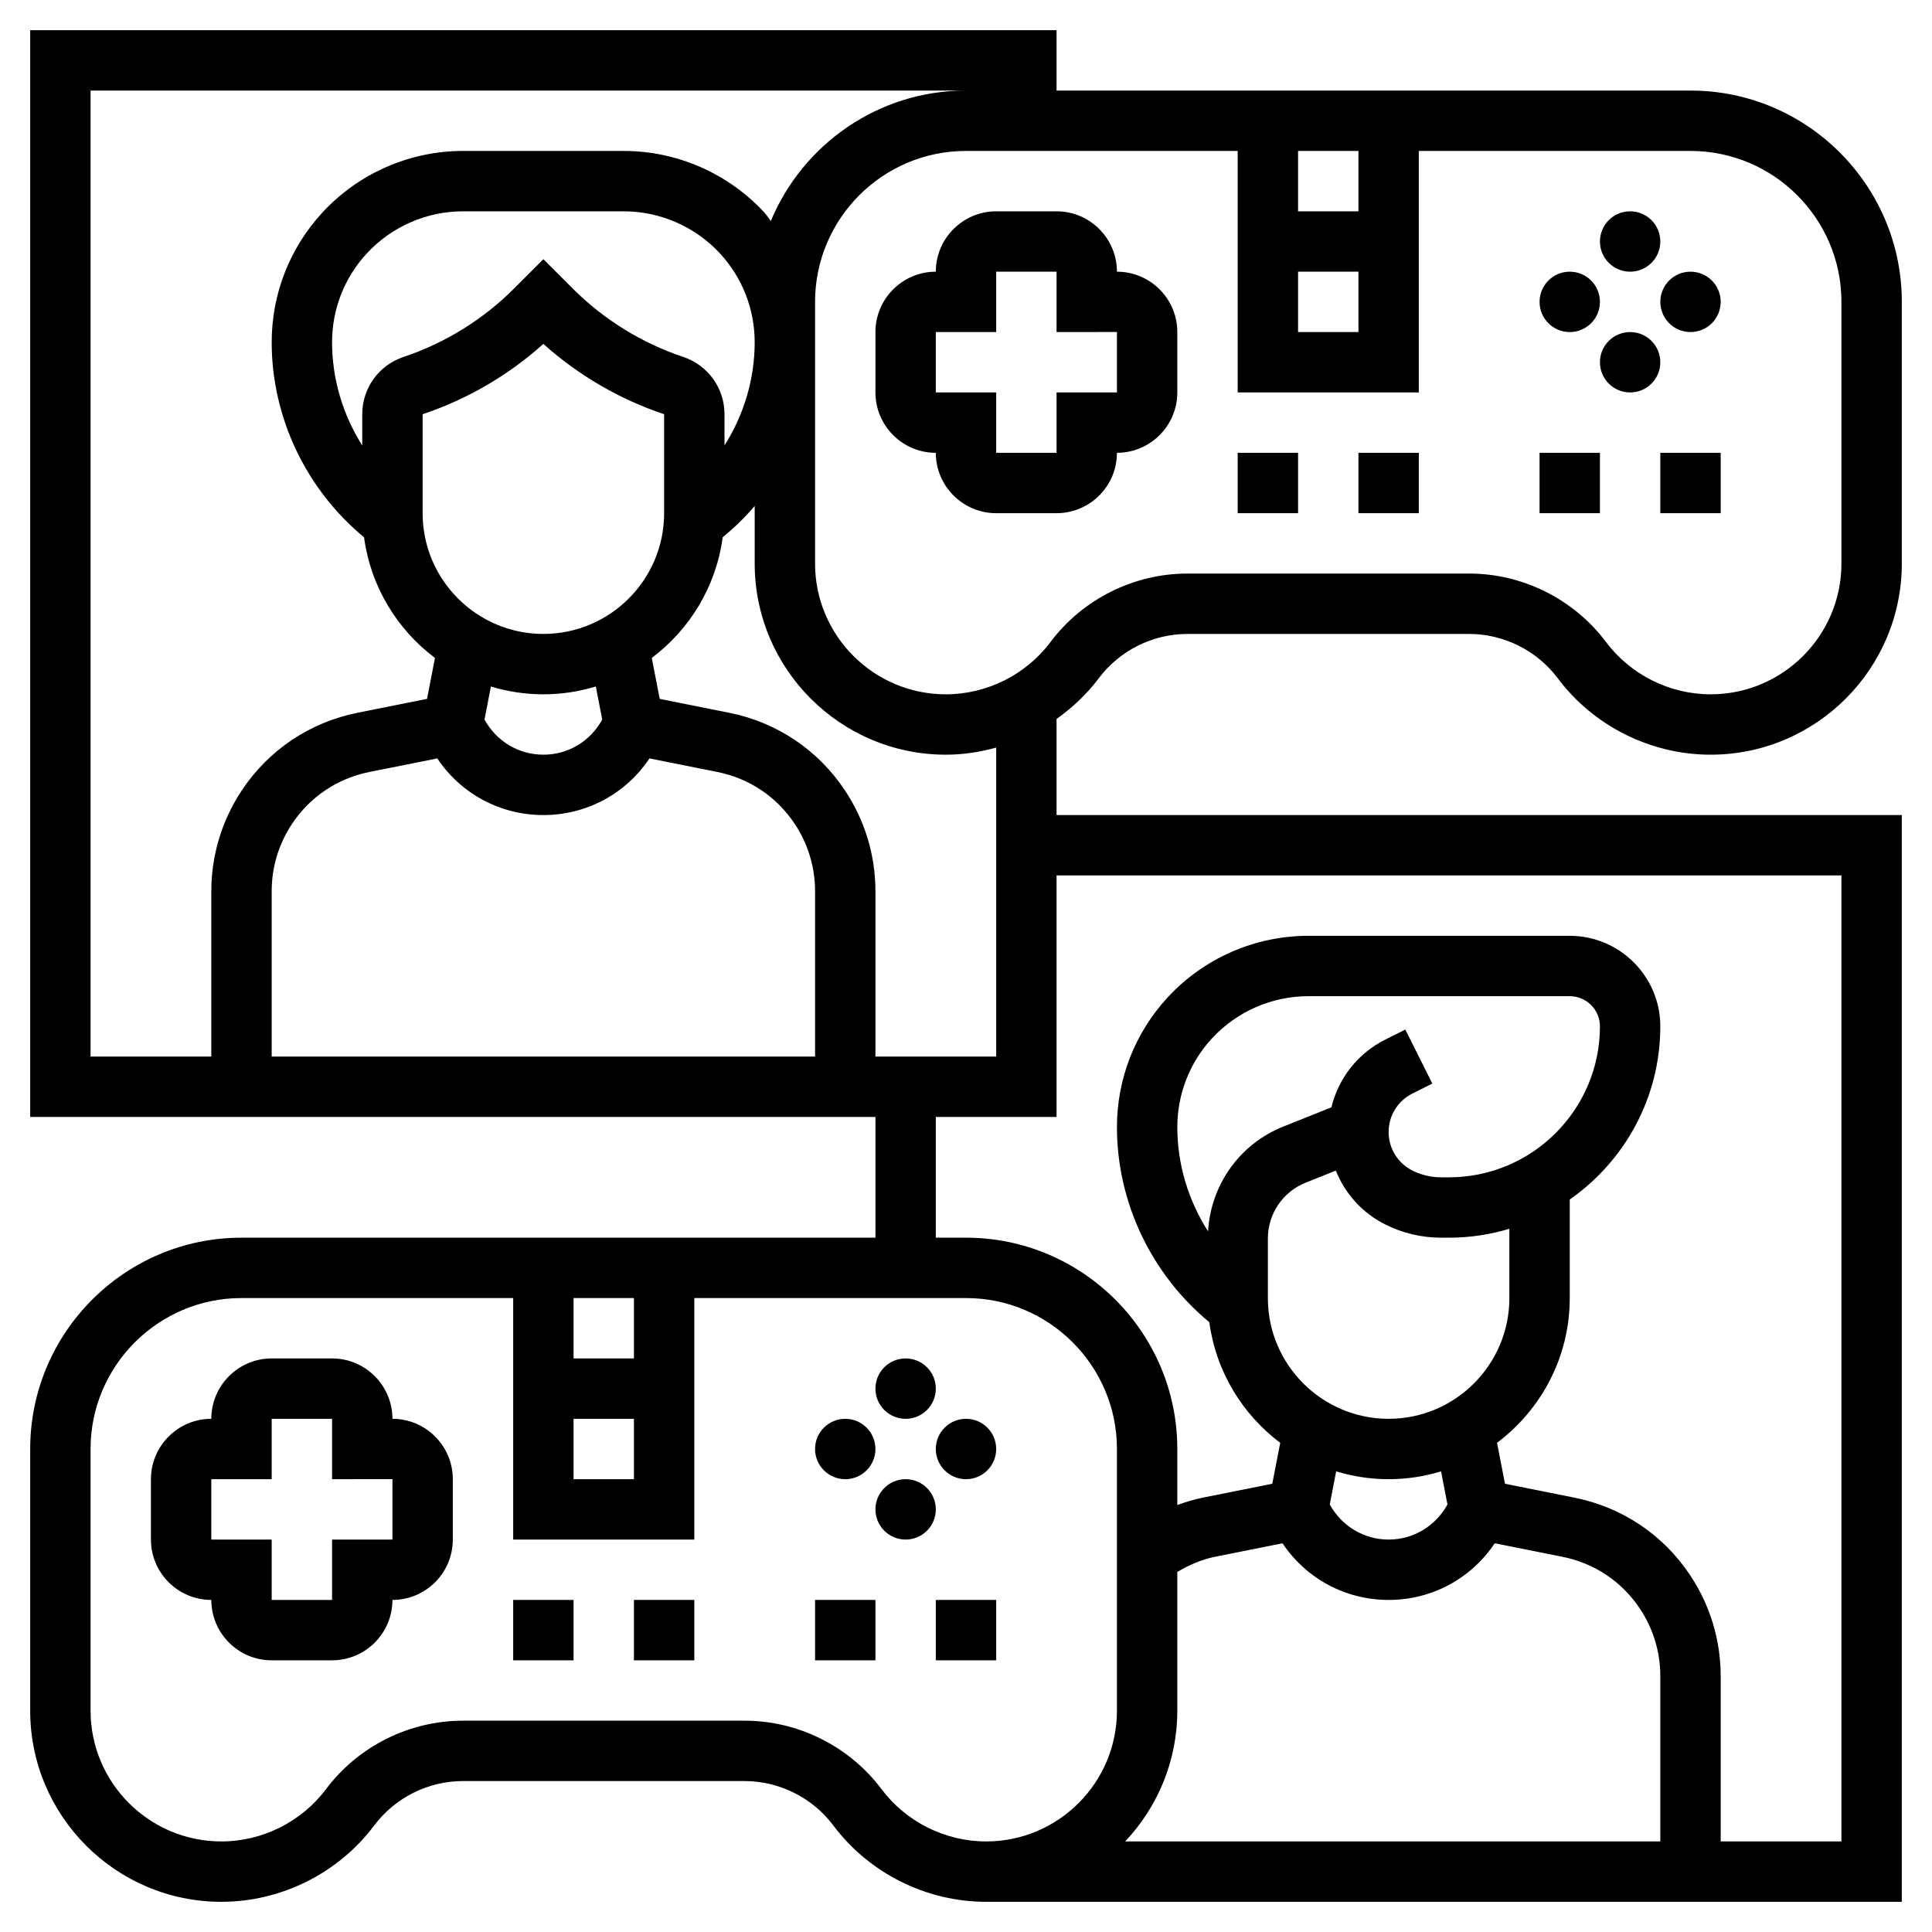 <svg id="_x33_0" enable-background="new 0 0 64 64" height="512" viewBox="0 0 64 64" width="512" xmlns="http://www.w3.org/2000/svg"><g><path d="m13 47c0-1.103-.897-2-2-2h-2c-1.103 0-2 .897-2 2-1.103 0-2 .897-2 2v2c0 1.103.897 2 2 2 0 1.103.897 2 2 2h2c1.103 0 2-.897 2-2 1.103 0 2-.897 2-2v-2c0-1.103-.897-2-2-2zm0 4h-2v2h-2v-2h-2v-2h2v-2h2v2l2-.002z"/><path d="m17 53h2v2h-2z"/><path d="m21 53h2v2h-2z"/><path d="m27 53h2v2h-2z"/><path d="m31 53h2v2h-2z"/><circle cx="30" cy="46" r="1"/><circle cx="30" cy="50" r="1"/><circle cx="28" cy="48" r="1"/><circle cx="32" cy="48" r="1"/><path d="m37 9c0-1.103-.897-2-2-2h-2c-1.103 0-2 .897-2 2-1.103 0-2 .897-2 2v2c0 1.103.897 2 2 2 0 1.103.897 2 2 2h2c1.103 0 2-.897 2-2 1.103 0 2-.897 2-2v-2c0-1.103-.897-2-2-2zm0 4h-2v2h-2v-2h-2v-2h2v-2h2v2l2-.002z"/><path d="m36.399 22.467c.69-.919 1.787-1.467 2.934-1.467h9.334c1.147 0 2.244.548 2.934 1.466 1.188 1.587 3.083 2.534 5.066 2.534 3.492 0 6.333-2.841 6.333-6.333v-8.667c0-3.859-3.141-7-7-7h-21v-2h-34v36h28v4h-21c-3.859 0-7 3.141-7 7v8.667c0 3.492 2.841 6.333 6.333 6.333 1.983 0 3.878-.947 5.066-2.533.69-.919 1.787-1.467 2.934-1.467h9.334c1.147 0 2.244.548 2.934 1.466 1.188 1.587 3.083 2.534 5.066 2.534h30.333v-36h-28v-3.184c.527-.375 1.005-.823 1.399-1.349zm24.601-12.467v8.667c0 2.39-1.943 4.333-4.333 4.333-1.357 0-2.653-.648-3.467-1.734-1.065-1.419-2.76-2.266-4.533-2.266h-9.334c-1.773 0-3.468.847-4.533 2.267-.814 1.085-2.11 1.733-3.467 1.733-2.39 0-4.333-1.943-4.333-4.333v-8.667c0-2.757 2.243-5 5-5h9v8h6v-8h9c2.757 0 5 2.243 5 5zm-38.367 1.824c-1.369-.457-2.632-1.237-3.652-2.258l-.981-.98-.98.98c-1.021 1.021-2.283 1.801-3.651 2.257-.819.273-1.369 1.035-1.369 1.898v1.036c-.641-1.014-1-2.2-1-3.42 0-1.094.408-2.138 1.149-2.94.82-.888 1.982-1.397 3.188-1.397h5.326c1.206 0 2.368.509 3.188 1.396.741.803 1.149 1.847 1.149 2.942 0 1.219-.359 2.406-1 3.419v-1.036c0-.863-.55-1.625-1.367-1.897zm4.367 23.176h-18v-5.478c0-.798.234-1.57.677-2.235.596-.895 1.506-1.504 2.563-1.715l2.246-.449c.779 1.168 2.081 1.877 3.514 1.877s2.735-.709 3.515-1.877l2.246.449c1.057.211 1.967.82 2.563 1.716.442.664.676 1.437.676 2.234zm-7.05-11.163c-.394.716-1.128 1.163-1.95 1.163s-1.556-.447-1.95-1.163l.212-1.096c.551.167 1.134.259 1.738.259s1.187-.092 1.737-.259zm-1.95-2.837c-2.206 0-4-1.794-4-4v-3.279c1.473-.49 2.845-1.291 4-2.329 1.155 1.038 2.527 1.838 4 2.329v3.279c0 2.206-1.794 4-4 4zm25-12h2v2h-2zm2-2h-2v-2h2zm-42-4h29c-2.911 0-5.411 1.787-6.465 4.321-.076-.092-.135-.194-.216-.282-1.196-1.296-2.893-2.039-4.656-2.039h-5.326c-1.763 0-3.46.743-4.656 2.039-1.084 1.174-1.681 2.699-1.681 4.298 0 2.494 1.143 4.879 3.06 6.462.219 1.63 1.092 3.052 2.349 3.996l-.263 1.356-2.299.46c-1.58.316-2.942 1.228-3.834 2.567-.662.995-1.013 2.151-1.013 3.344v5.478h-4zm16 44h2v2h-2zm2-2h-2v-2h2zm8.2 14.266c-1.065-1.419-2.76-2.266-4.533-2.266h-9.334c-1.773 0-3.468.847-4.533 2.267-.814 1.085-2.11 1.733-3.467 1.733-2.39 0-4.333-1.943-4.333-4.333v-8.667c0-2.757 2.243-5 5-5h9v8h6v-8h9c2.757 0 5 2.243 5 5v8.667c0 2.39-1.943 4.333-4.333 4.333-1.357 0-2.653-.648-3.467-1.734zm9.8-2.599v-4.595c.387-.227.8-.412 1.239-.5l2.246-.449c.78 1.168 2.082 1.877 3.515 1.877s2.735-.709 3.515-1.877l2.246.449c1.057.211 1.967.82 2.563 1.716.442.664.676 1.437.676 2.234v5.478h-17.727c1.068-1.134 1.727-2.656 1.727-4.333zm1.018-15.878c-.653-1.021-1.018-2.22-1.018-3.452 0-1.094.408-2.138 1.149-2.94.82-.888 1.982-1.397 3.188-1.397h8.663c.552 0 1 .448 1 1 0 2.757-2.243 5-5 5h-.264c-.328 0-.655-.077-.947-.224-.486-.243-.789-.732-.789-1.276s.303-1.033.789-1.276l.658-.329-.895-1.789-.658.329c-.917.458-1.555 1.283-1.79 2.247l-1.59.636c-1.45.579-2.403 1.927-2.496 3.471zm1.982.242c0-.822.493-1.552 1.257-1.856l.994-.397c.305.763.876 1.404 1.643 1.787.568.285 1.205.435 1.842.435h.264c.695 0 1.366-.105 2-.295v2.294c0 2.206-1.794 4.001-4 4.001s-4-1.794-4-4zm4 7.969c.604 0 1.187-.092 1.737-.259l.212 1.096c-.393.716-1.127 1.163-1.949 1.163s-1.556-.447-1.95-1.163l.212-1.096c.551.167 1.134.259 1.738.259zm15-20v32h-4v-5.478c0-1.193-.351-2.35-1.013-3.343-.892-1.341-2.254-2.252-3.834-2.568l-2.299-.46-.263-1.356c1.459-1.096 2.409-2.835 2.409-4.796v-3.263c1.811-1.267 3-3.364 3-5.736 0-1.654-1.346-3-3-3h-8.663c-1.763 0-3.46.743-4.656 2.039-1.084 1.174-1.681 2.699-1.681 4.298 0 2.494 1.143 4.879 3.06 6.462.219 1.63 1.092 3.052 2.349 3.996l-.263 1.356-2.298.46c-.288.057-.57.144-.848.244v-1.855c0-3.859-3.141-7-7-7h-1v-4h4v-8zm-28 6h-4v-5.478c0-1.193-.351-2.35-1.013-3.343-.892-1.341-2.254-2.252-3.834-2.568l-2.299-.46-.263-1.356c1.257-.944 2.131-2.366 2.349-3.996.384-.317.741-.662 1.06-1.039v1.907c0 3.492 2.841 6.333 6.333 6.333.569 0 1.127-.086 1.667-.235z"/><path d="m41 15h2v2h-2z"/><path d="m45 15h2v2h-2z"/><path d="m51 15h2v2h-2z"/><path d="m55 15h2v2h-2z"/><circle cx="54" cy="8" r="1"/><circle cx="54" cy="12" r="1"/><circle cx="52" cy="10" r="1"/><circle cx="56" cy="10" r="1"/></g></svg>